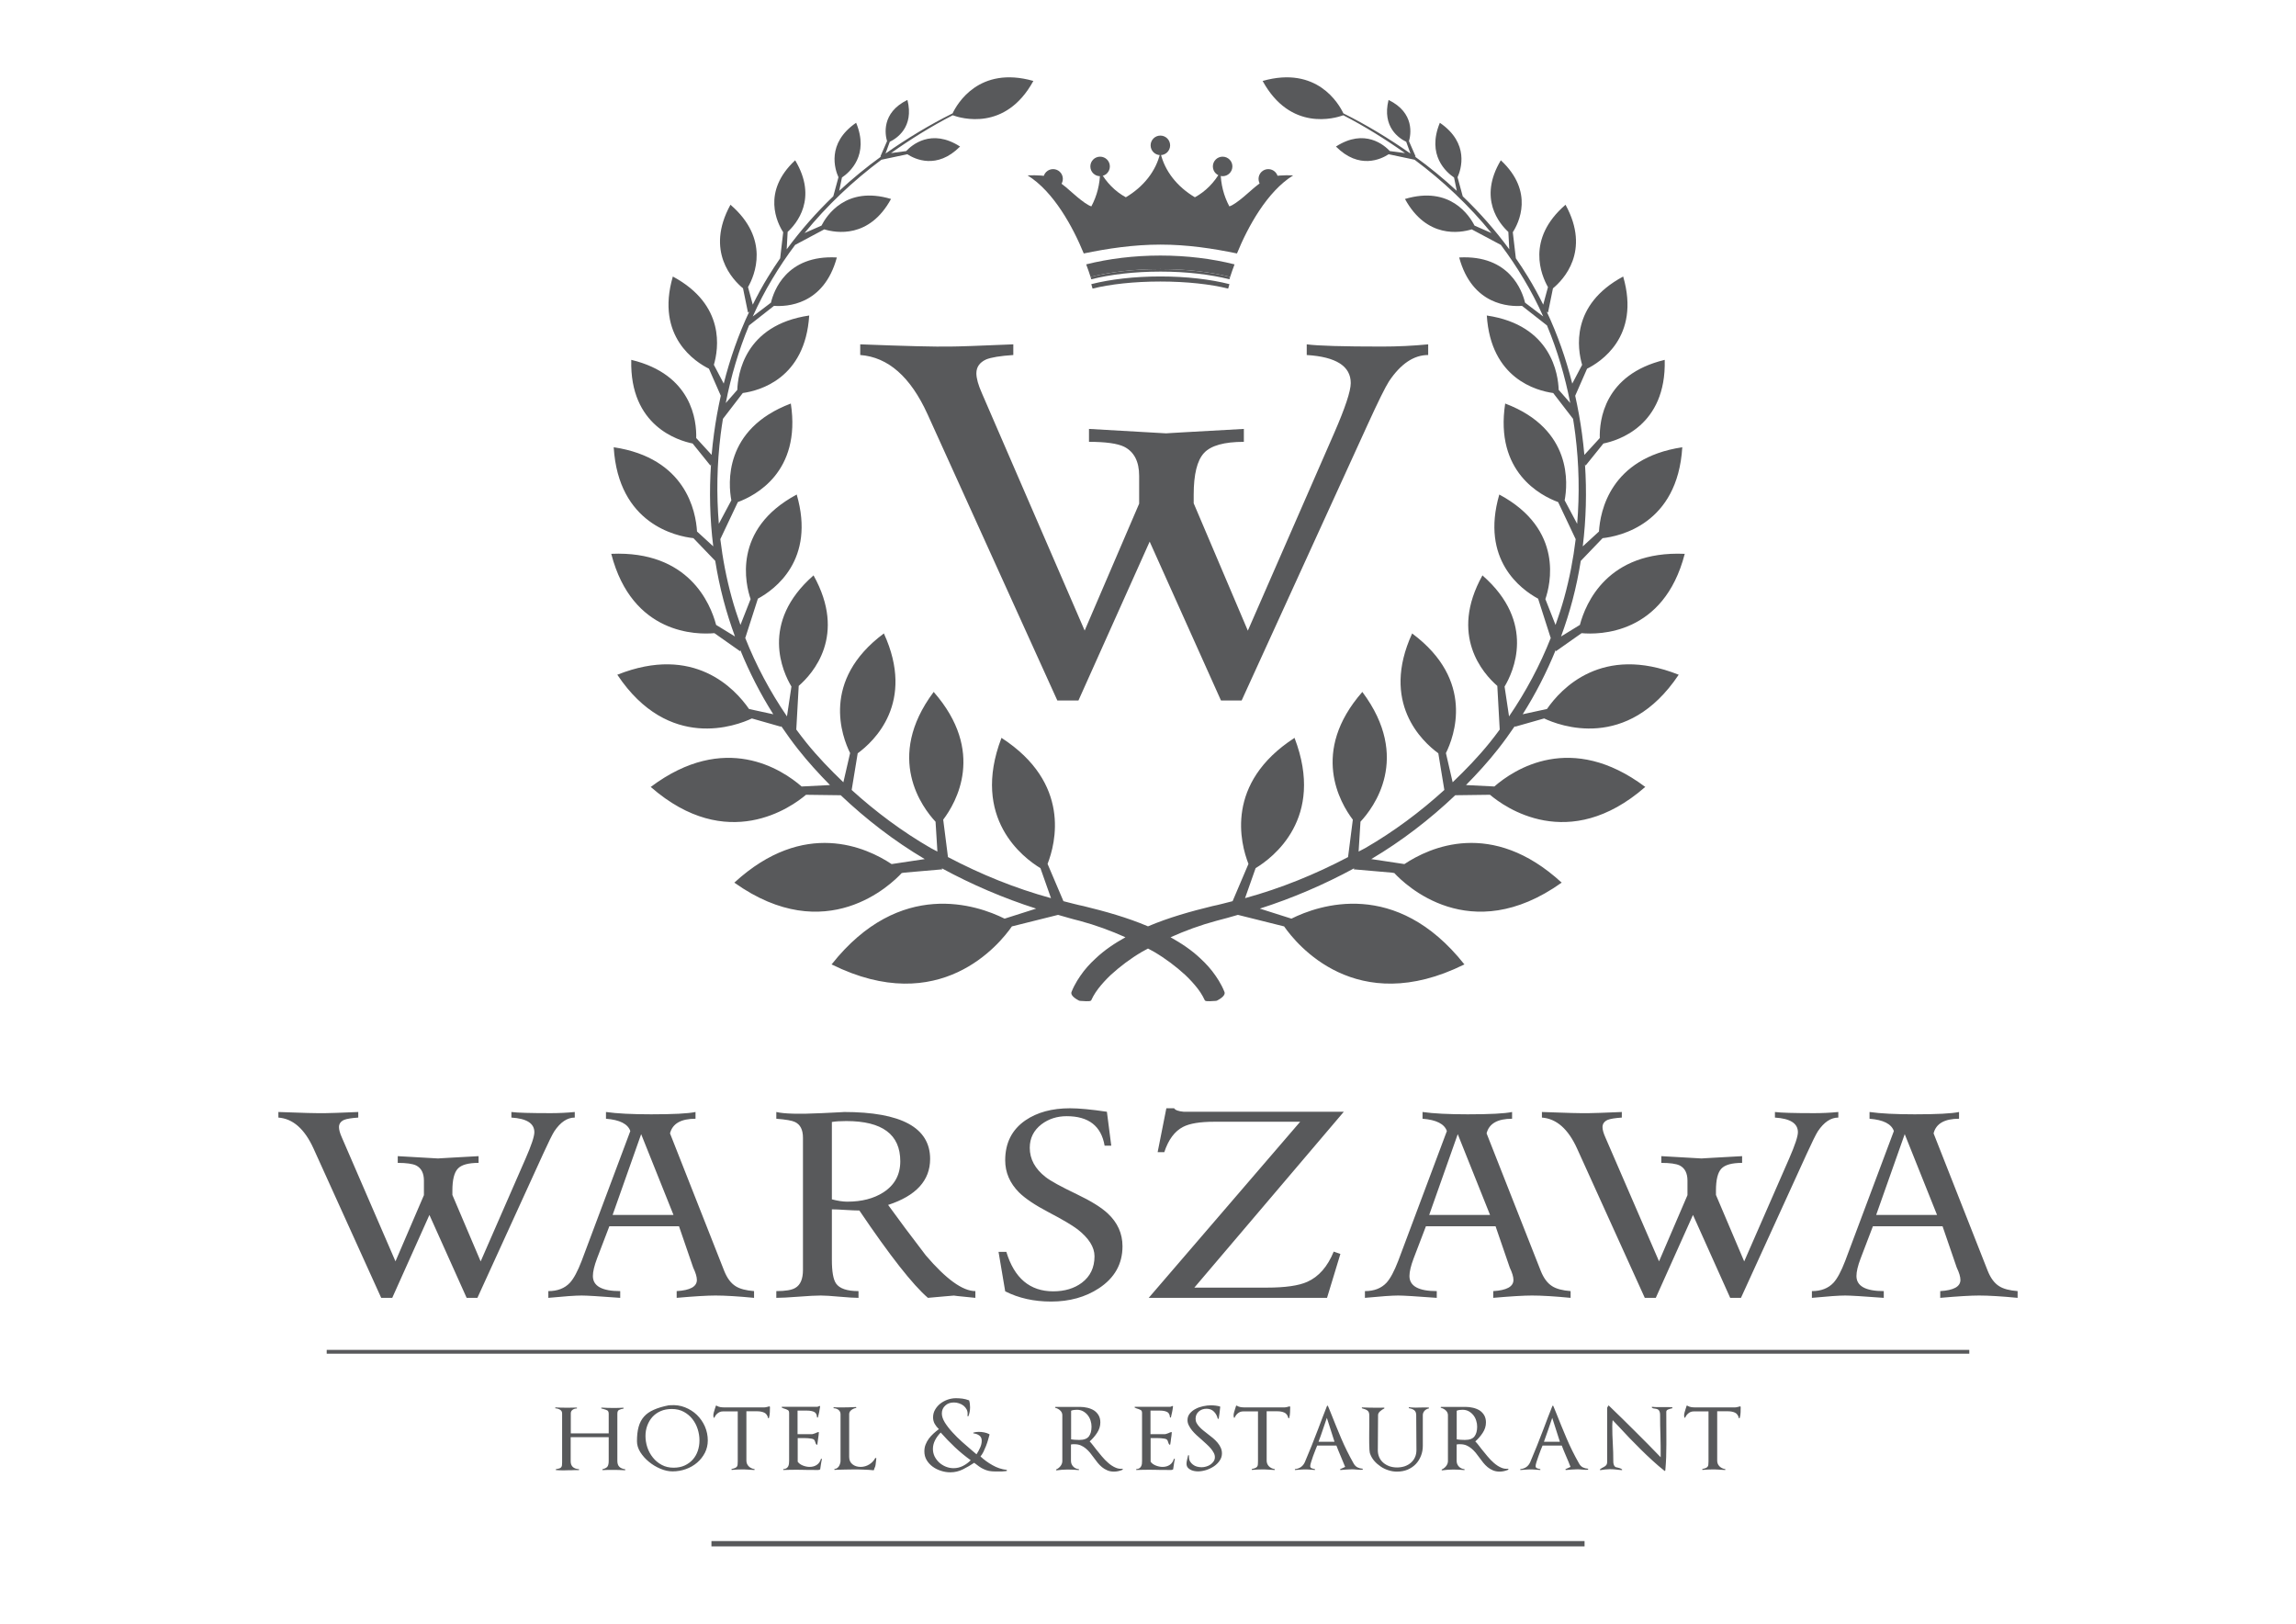 <svg xmlns="http://www.w3.org/2000/svg" width="841.89" height="595.28" viewBox="0 0 841.89 595.28"><path fill="#58595B" d="M119.795 494.89h602.3v1.394h-602.3zM260.87 564.98h320.15v1.95H260.87z"/><g fill="#58595B"><path d="M229.235 539.016c-1.61-.093-3.19-.127-4.765-.127-.578 0-1.146 0-1.707.012-.566.02-1.14.05-1.754.062-.082 0-.146-.04-.15-.15-.018-.096.017-.144.11-.185.948-.25 1.55-.592 1.81-1.016.267-.414.418-1.075.418-1.96v-8.765h-13.944v8.846c0 1.747.98 2.725 2.946 2.893.1 0 .15.063.15.16 0 .127-.052.174-.15.174h-1.4c-.43 0-.893.013-1.366.053-.335 0-.724.006-1.156.006-.447.03-.828.03-1.153.03h-1.135c-.388 0-.792-.014-1.187-.036-.127 0-.266-.013-.428-.04-.167-.013-.3-.013-.435-.013-.098 0-.145-.04-.15-.15-.018-.096.018-.144.1-.185.485-.088.873-.174 1.187-.273.312-.1.53-.23.677-.416.156-.18.248-.423.3-.694.04-.283.06-.648.06-1.088v-17.95c0-.63-.255-1.08-.782-1.393-.527-.302-1.105-.475-1.714-.492v-.343c1.274.076 2.536.11 3.78.11.51 0 1.023 0 1.534-.004.526-.03 1.035-.03 1.55-.03h.95c.087 0 .145.063.145.168 0 .116-.058.162-.144.162-.54 0-1.037.162-1.47.463-.44.324-.667.75-.667 1.308v7.34H223.2v-7.167c0-.665-.198-1.1-.58-1.284-.365-.174-.822-.347-1.378-.485-.115-.028-.23-.046-.335-.086-.11-.017-.22-.058-.336-.087-.092-.023-.138-.088-.12-.186.01-.087.063-.144.156-.144 1.45.08 2.864.127 4.213.127.618 0 1.227 0 1.85-.018.627-.006 1.234-.04 1.837-.074.104 0 .145.07.168.158.012.092-.035.16-.122.185-.66.115-1.192.27-1.59.485-.4.22-.592.66-.592 1.38v17.253c0 .966.227 1.68.69 2.147.444.492 1.19.812 2.216.974l-.04.346zM258.465 532.625c-.72 1.384-1.662 2.588-2.843 3.595-1.186 1.024-2.552 1.806-4.11 2.368-1.567.56-3.205.845-4.93.845-1.424 0-2.906-.33-4.434-.973-1.523-.648-2.93-1.48-4.197-2.535-1.267-1.03-2.313-2.21-3.16-3.53-.82-1.32-1.23-2.664-1.23-4 0-2.05.195-3.808.602-5.283.41-1.48 1.07-2.734 1.973-3.752.904-1.03 2.113-1.87 3.596-2.517 1.482-.66 3.293-1.212 5.436-1.627l.602-.036c1.934-.15 3.732.11 5.405.77 1.656.66 3.126 1.582 4.358 2.772 1.234 1.205 2.218 2.612 2.937 4.24.705 1.637 1.06 3.35 1.06 5.132-.004 1.63-.357 3.125-1.062 4.53zm-2.64-8.692c-.44-1.377-1.088-2.61-1.95-3.71-.863-1.09-1.928-1.974-3.185-2.65-1.262-.673-2.703-1.014-4.335-1.014-1.54 0-2.922.254-4.12.78-1.182.515-2.19 1.237-3.017 2.142-.81.913-1.44 1.98-1.875 3.16-.445 1.198-.66 2.46-.66 3.814 0 1.418.232 2.803.678 4.172.458 1.373 1.135 2.61 2.026 3.717.892 1.123 1.968 2.025 3.24 2.705 1.27.687 2.733 1.034 4.365 1.034 1.553 0 2.9-.278 4.094-.822 1.163-.557 2.164-1.273 2.963-2.188.805-.903 1.413-1.974 1.823-3.184.4-1.198.607-2.487.607-3.832.002-1.377-.218-2.748-.652-4.125zM282.27 517.825c-.022.74-.132 1.4-.317 2.015-.028.087-.093.135-.174.135-.06 0-.11-.048-.14-.135-.243-.972-.718-1.626-1.424-1.95-.718-.323-1.568-.492-2.523-.492h-4.006v18.07c0 .817.278 1.51.816 2.07.55.552 1.25.917 2.107 1.05.075.034.116.088.11.196-.03.092-.075.14-.163.14-.787-.052-1.57-.11-2.32-.14-.753-.058-1.534-.067-2.32-.067-.598 0-1.19.01-1.766.044-.573.03-1.17.064-1.765.13-.093.026-.163-.018-.175-.13 0-.126.035-.19.122-.22.52-.103.902-.235 1.198-.353.295-.128.503-.283.672-.492.14-.186.226-.44.26-.77s.052-.724.052-1.19v-18.292h-5.452c-.718 0-1.354.23-1.904.68-.55.442-.95.97-1.174 1.55-.04.093-.1.11-.186.093-.104-.03-.14-.094-.14-.168l-.098-.55c0-.46.063-.892.185-1.28.127-.416.243-.805.364-1.21.063-.196.12-.376.185-.562.06-.18.128-.382.186-.58.053-.13.14-.154.267-.072.464.27.92.45 1.384.52.475.075.974.115 1.523.115h14.517c.342 0 .77-.076 1.285-.215.12-.022.23-.057.323-.092.08-.024.186-.06.308-.093l.236.185c0 .643-.022 1.33-.05 2.06zM301.03 536.758c-.094.604-.18 1.227-.278 1.87 0 .09-.06.133-.18.133l-.046.03c-.237.1-.435.133-.597.133-.69 0-1.4 0-2.107-.02-.712-.014-1.413-.014-2.113-.014-.607 0-1.186-.014-1.76-.035-.585-.006-1.168-.02-1.776-.02-.81 0-1.638.014-2.483.02-.82.02-1.648.04-2.47.068v-.335c.457 0 .82-.098 1.122-.283.283-.174.498-.4.654-.69.15-.266.25-.588.29-.942.052-.358.07-.708.07-1.07V518.08c0-.562-.147-.926-.43-1.093-.284-.174-.602-.308-.927-.43-.197-.046-.39-.12-.62-.19-.23-.07-.463-.186-.7-.313-.057-.053-.08-.116-.074-.19.018-.07.074-.1.167-.1h12.937c.116-.057.25-.11.382-.15.145-.04.267-.098.395-.145.15-.07.23 0 .23.16-.104.73-.214 1.413-.335 2.044-.146.643-.29 1.272-.452 1.923-.018.074-.086.115-.19.11-.11-.02-.157-.064-.157-.157-.075-.985-.428-1.632-1.105-1.945-.653-.295-1.476-.45-2.453-.45h-3.578v8.63h5.268c.157 0 .347-.036.585-.123l.73-.248c.34-.175.67-.313 1.006-.39.146-.05.22 0 .22.17-.04.342-.067.707-.108 1.1-.053.387-.104.752-.156 1.1-.07.33-.11.677-.145 1.053-.023.365-.064.713-.134 1.036 0 .088-.04.156-.116.18-.068.028-.138.023-.196-.05-.155-.136-.248-.27-.3-.425-.053-.138-.104-.288-.157-.47-.068-.15-.12-.323-.18-.485-.068-.174-.173-.33-.323-.456-.157-.164-.43-.256-.845-.337-.417-.045-.834-.115-1.32-.168-.457-.04-.92-.05-1.383-.05h-2.396v8.67c.446.623 1.1 1.087 1.928 1.41.834.318 1.638.488 2.42.488 1.076 0 1.967-.257 2.708-.776.747-.52 1.232-1.268 1.482-2.21l.364.085c-.17.636-.282 1.266-.368 1.868zM321.3 534.842c-.02.07-.02.157-.02.255-.056.608-.126 1.217-.207 1.79-.063.584-.266 1.14-.562 1.7.018.035.042.082.042.174 0 .076-.1.163-.26.256-1.222-.12-2.432-.202-3.624-.23-1.192-.06-2.414-.068-3.652-.068-1.007 0-1.997.01-3.004.044-.984.03-1.99.053-3 .075-.137 0-.3.013-.467.02-.174.02-.324.033-.48.033-.087 0-.133-.064-.133-.172 0-.1.046-.176.132-.176.33-.027.632-.133.92-.33.263-.203.492-.434.678-.74.174-.313.313-.62.4-.956.087-.33.144-.624.144-.86V518.5c0-.673-.248-1.193-.73-1.6-.473-.387-1.086-.602-1.82-.63v-.348c.584.04 1.134.058 1.684.058h1.69c1.562 0 3.17-.058 4.798-.138.093 0 .15.06.168.155.006.094-.03.162-.104.186-.648.115-1.228.37-1.748.78-.51.396-.77.898-.77 1.5v15.663c0 1.174.41 2.09 1.215 2.716.8.63 1.794.95 2.97.95 1.15 0 2.21-.31 3.177-.905.978-.6 1.707-1.4 2.223-2.38l.365.082c-.002.066-.01.16-.026.252zM368.554 539.356c-.325.047-.7.076-1.09.1-.398 0-.792.01-1.19.01h-1.262c-.88 0-1.673-.074-2.345-.194-.67-.146-1.308-.35-1.892-.633-.615-.26-1.177-.597-1.754-1.003-.577-.402-1.18-.855-1.812-1.358-1.267.86-2.656 1.666-4.098 2.39-1.46.723-2.992 1.105-4.63 1.105-1.176 0-2.333-.18-3.473-.563-1.14-.363-2.153-.866-3.04-1.527-.902-.658-1.625-1.47-2.192-2.396-.557-.955-.834-2.004-.834-3.19 0-.92.15-1.76.458-2.528.302-.76.695-1.46 1.18-2.13.487-.65 1.037-1.262 1.68-1.854.636-.573 1.308-1.134 2.003-1.654-.607-.568-1.116-1.198-1.526-1.915-.4-.725-.603-1.524-.603-2.375 0-1.014.226-1.95.72-2.8.485-.865 1.122-1.61 1.92-2.246.8-.634 1.714-1.112 2.704-1.474 1.006-.34 2.02-.52 3.05-.52.782 0 1.58.063 2.384.156.8.116 1.574.308 2.34.603.092 0 .126.04.126.123.226.762.318 1.584.318 2.492 0 1.116-.196 2.17-.584 3.154-.053.09-.134.122-.232.1-.087-.006-.12-.07-.12-.14l.033-.683c.035-.6-.093-1.18-.36-1.706-.282-.52-.642-.96-1.11-1.35-.475-.37-1.02-.66-1.667-.873-.624-.22-1.268-.312-1.898-.312-1.273 0-2.332.358-3.148 1.123-.84.765-1.262 1.73-1.262 2.917 0 1.015.376 2.103 1.1 3.307.747 1.186 1.685 2.396 2.784 3.587 1.104 1.224 2.29 2.386 3.564 3.526 1.268 1.135 2.437 2.16 3.508 3.05.33.29.63.552.95.806.288.248.57.48.81.68.485-.75.92-1.543 1.325-2.444.393-.87.584-1.715.584-2.52 0-.85-.294-1.487-.866-1.903-.567-.43-1.28-.694-2.13-.8-.087-.04-.128-.074-.128-.137 0-.078.04-.123.127-.163.567-.17 1.216-.256 1.91-.256.666 0 1.314.07 1.968.197.65.132 1.292.323 1.894.647.047.058.087.117.087.174-.16.583-.335 1.245-.55 1.962-.212.747-.463 1.47-.746 2.206-.283.73-.59 1.417-.92 2.102-.34.67-.712 1.267-1.105 1.73 1.33 1.232 2.807 2.31 4.41 3.2 1.613.932 3.34 1.51 5.22 1.73l.094.323c-.113.066-.35.118-.68.146zm-18.464-8.83c-1.802-1.704-3.52-3.48-5.152-5.332-.816.81-1.504 1.734-2.044 2.767-.543 1.055-.815 2.13-.815 3.253 0 .97.214 1.864.602 2.703.416.834.972 1.575 1.667 2.24.7.637 1.492 1.146 2.412 1.528.91.375 1.87.572 2.895.572 1.22 0 2.355-.282 3.426-.82 1.09-.55 2.026-1.252 2.86-2.09-2.098-1.504-4.054-3.13-5.853-4.82zM410.124 539.328c-.563.13-1.118.19-1.657.19-.926 0-1.73-.162-2.447-.468-.73-.308-1.384-.705-1.957-1.177-.573-.478-1.117-1.027-1.62-1.654-.492-.597-.973-1.24-1.43-1.887-.43-.59-.87-1.172-1.332-1.748-.48-.58-.994-1.09-1.544-1.552-.562-.47-1.17-.84-1.83-1.124-.642-.272-1.377-.43-2.193-.43h-.734c-.21 0-.43.035-.68.09v5.978c0 .825.274 1.516.807 2.087.52.574 1.22.904 2.112.99v.336c-.707-.046-1.385-.107-2.063-.148-.688-.03-1.377-.053-2.077-.053-.695 0-1.372.028-2.025.074-.65.06-1.303.127-2.003.215-.093.034-.162 0-.215-.1-.045-.104-.012-.18.064-.235.644-.28 1.17-.71 1.592-1.26.423-.57.638-1.172.638-1.804v-16.82c0-.63-.25-1.227-.747-1.695-.498-.49-1.095-.815-1.8-1-.088-.02-.123-.082-.11-.187.017-.092.063-.157.15-.157h8.948c.944 0 1.87.11 2.785.326.897.22 1.702.55 2.4.983.696.458 1.246 1.047 1.68 1.777.417.734.637 1.59.637 2.6 0 1.347-.398 2.626-1.204 3.842-.798 1.22-1.713 2.246-2.708 3.124.336.318.688.765 1.1 1.278.388.51.81 1.06 1.262 1.628.672.834 1.377 1.694 2.107 2.58.75.887 1.52 1.69 2.35 2.402.814.715 1.665 1.278 2.546 1.673.874.41 1.76.563 2.668.452l.133.33c-.504.234-1.048.408-1.603.54zm-10.223-18.47c-.22-.733-.56-1.39-1.018-1.98-.45-.583-1.013-1.07-1.686-1.453-.66-.382-1.436-.578-2.303-.578-.376 0-.746.035-1.094.07-.365.045-.72.137-1.05.277v10.48c.51.1 1.02.14 1.5.17.475.033.984.058 1.505.058 1.684 0 2.865-.435 3.514-1.298.647-.856.97-2.036.97-3.564.002-.73-.108-1.445-.34-2.182zM430.453 536.758c-.094.604-.196 1.227-.28 1.87 0 .09-.055.133-.185.133l-.046.03c-.242.1-.438.133-.588.133-.697 0-1.4 0-2.11-.02-.707-.014-1.405-.014-2.126-.014-.582 0-1.186-.014-1.76-.035-.577-.006-1.17-.02-1.77-.02-.816 0-1.644.014-2.478.02-.82.02-1.66.04-2.472.068v-.335c.446 0 .81-.098 1.11-.283.284-.174.5-.4.648-.69.163-.266.256-.588.313-.942.04-.358.052-.708.052-1.07V518.08c0-.562-.133-.926-.424-1.093-.283-.174-.596-.308-.926-.43-.185-.046-.4-.12-.618-.19-.232-.07-.463-.186-.695-.313-.07-.053-.1-.116-.082-.19.03-.07.08-.1.156-.1h12.934c.14-.057.256-.11.394-.15.15-.04.275-.098.405-.145.14-.07.21 0 .21.16-.083.73-.197 1.413-.327 2.044-.14.643-.288 1.272-.438 1.923-.035.074-.105.115-.21.11-.105-.02-.148-.064-.148-.157-.07-.985-.43-1.632-1.11-1.945-.654-.295-1.47-.45-2.447-.45h-3.578v8.63h5.262c.162 0 .355-.036.59-.123.25-.086.494-.167.727-.248.334-.175.67-.313.994-.39.148-.05.23 0 .23.17-.035.342-.058.707-.1 1.1-.062.387-.108.752-.166 1.1-.068.33-.116.677-.127 1.053-.034.365-.09.713-.16 1.036 0 .088-.014.156-.104.18-.083.028-.142.023-.197-.05-.154-.136-.245-.27-.304-.425-.048-.138-.092-.288-.162-.47-.048-.15-.114-.323-.174-.485-.047-.174-.173-.33-.323-.456-.137-.164-.43-.256-.826-.337-.417-.045-.848-.115-1.336-.168-.462-.04-.92-.05-1.37-.05h-2.407v8.67c.448.623 1.105 1.087 1.93 1.41.824.318 1.636.488 2.433.488 1.058 0 1.96-.257 2.702-.776.74-.52 1.226-1.268 1.48-2.21l.36.085c-.173.636-.28 1.266-.36 1.868zM447.207 535.515c-.543.81-1.267 1.512-2.12 2.09-.864.56-1.818 1.023-2.856 1.348-1.045.32-2.042.48-2.986.48-.443 0-.926-.047-1.422-.15-.503-.1-.95-.26-1.362-.492-.414-.22-.74-.51-1.01-.85-.244-.36-.377-.8-.377-1.332 0-.33.042-.683.108-1.007.07-.335.146-.665.21-.96l.238-1.02c0-.087.048-.12.174-.12.108 0 .178.033.178.12v.633c0 .59.145 1.11.406 1.563.27.434.63.833 1.054 1.146.416.336.913.572 1.458.724.578.15 1.135.226 1.72.226.537 0 1.105-.08 1.672-.256.58-.172 1.1-.398 1.558-.728.48-.33.862-.713 1.168-1.18.31-.46.453-.98.453-1.54 0-.533-.13-1.05-.418-1.582-.266-.515-.632-1.042-1.07-1.585-.453-.52-.985-1.058-1.56-1.59-.56-.533-1.16-1.073-1.764-1.604-.632-.562-1.284-1.123-1.927-1.707-.615-.575-1.164-1.16-1.66-1.76-.486-.614-.874-1.218-1.178-1.848-.305-.597-.46-1.237-.46-1.887 0-.956.294-1.765.872-2.46.574-.694 1.272-1.244 2.132-1.678.843-.452 1.77-.765 2.76-.973 1-.208 1.922-.318 2.785-.318 1.197 0 2.303.14 3.31.415.09.055.134.117.134.163-.12 1.396-.3 2.796-.544 4.266-.035.082-.085.12-.18.12-.084 0-.155-.038-.19-.12-.242-.98-.694-1.835-1.382-2.528-.686-.695-1.582-1.06-2.705-1.06-1.153 0-2.11.342-2.893 1.036-.758.693-1.136 1.572-1.136 2.634 0 .562.12 1.082.378 1.563.26.48.596.938 1.01 1.384.395.45.876.883 1.414 1.33.55.435 1.118.867 1.69 1.33.642.476 1.26.973 1.877 1.482.622.527 1.178 1.077 1.667 1.656.472.562.873 1.174 1.166 1.822.304.647.465 1.344.465 2.117 0 .98-.273 1.865-.853 2.688zM473.028 517.825c-.022.74-.126 1.4-.312 2.015-.035.087-.1.135-.18.135-.076 0-.11-.048-.144-.135-.238-.972-.723-1.626-1.426-1.95-.71-.323-1.55-.492-2.522-.492h-3.988v18.07c0 .817.278 1.51.805 2.07.55.552 1.256.917 2.092 1.05.103.034.125.088.12.196-.007.092-.08.14-.16.14-.79-.052-1.574-.11-2.31-.14-.765-.058-1.528-.067-2.323-.067-.608 0-1.198.01-1.774.044-.568.03-1.16.064-1.762.13-.104.026-.15-.018-.162-.13-.023-.126.012-.19.114-.22.505-.103.908-.235 1.205-.353.278-.128.504-.283.66-.492.145-.186.238-.44.267-.77.018-.33.048-.724.048-1.19v-18.292h-5.46c-.717 0-1.354.23-1.91.68-.526.442-.932.97-1.16 1.55-.03.093-.09.11-.192.093-.1-.03-.136-.094-.136-.168l-.084-.55c0-.46.056-.892.178-1.28.122-.416.234-.805.366-1.21.054-.196.11-.376.18-.562.054-.18.12-.382.173-.58.063-.13.16-.154.276-.072.464.27.905.45 1.377.52.47.075.98.115 1.53.115h14.528c.343 0 .758-.076 1.273-.215.115-.022.22-.057.324-.092l.306-.093.244.185c0 .643-.023 1.33-.06 2.06zM498.485 538.836c-.37-.022-.795-.046-1.193-.075-.258-.033-.502-.056-.762-.067-.25-.017-.518-.023-.794-.023-.7 0-1.4.035-2.09.092-.706.053-1.394.11-2.08.162-.102 0-.167-.034-.19-.133-.02-.072 0-.155.09-.2l1.77-.8c-.516-1.32-1.054-2.628-1.615-3.906-.555-1.27-1.087-2.588-1.6-3.932h-7.032c-.17.36-.39.91-.657 1.632-.3.707-.57 1.452-.848 2.224-.286.764-.51 1.505-.724 2.188-.227.69-.327 1.188-.327 1.488 0 .428.204.705.588.822.4.144.78.226 1.14.283v.334c-.574-.05-1.164-.11-1.77-.14-.608-.057-1.205-.066-1.82-.066-.6 0-1.202.01-1.822.067-.59.03-1.202.088-1.81.14-.09.033-.14-.008-.15-.134-.03-.097.028-.167.108-.2 1.655-.187 2.83-1.01 3.5-2.433v.028c.883-2.048 1.715-4.098 2.544-6.146.82-2.043 1.613-4.12 2.413-6.2.55-1.395 1.06-2.795 1.586-4.185.51-1.382 1.048-2.777 1.632-4.185.022-.08.087-.126.185-.126.082 0 .15.045.18.126.146.39.297.777.482 1.158.15.383.324.764.473 1.157 1.235 3.144 2.525 6.303 3.866 9.475 1.35 3.178 2.896 6.273 4.608 9.308.382.644.828 1.1 1.406 1.396.563.276 1.197.445 1.91.497v.33c-.41.06-.823.082-1.193.046zm-11.958-19.03c-.54 1.488-1.013 2.958-1.482 4.357-.462 1.413-1 2.883-1.568 4.405h5.856l-2.806-8.763zM522.343 517.212c-.408.463-.63.995-.63 1.58v11.28c0 1.298-.226 2.526-.683 3.67-.458 1.15-1.083 2.165-1.903 3.016-.818.855-1.812 1.522-2.97 2.026-1.17.487-2.48.735-3.942.735-1.053 0-2.102-.164-3.096-.5-1.026-.316-1.976-.764-2.85-1.366-.873-.59-1.667-1.272-2.344-2.054-.673-.78-1.18-1.644-1.517-2.58-.1-.187-.157-.493-.198-.904-.065-.405-.082-.862-.094-1.4-.017-.51-.027-1.07-.056-1.673-.006-.638-.006-1.25-.006-1.875 0-.73 0-1.43.006-2.143.028-.706.028-1.354.028-1.938v-4.255c0-.812-.23-1.39-.707-1.73-.47-.33-1.11-.59-1.92-.78-.09-.036-.135-.11-.117-.204.005-.1.075-.14.157-.14 1.73.076 3.438.11 5.128.11h1.412c.46 0 .92-.004 1.408-.034.098 0 .15.035.19.127.034.09 0 .158-.093.204-.492.238-.983.562-1.47.996-.51.434-.766.915-.766 1.41l-.09 12.885c0 .95.18 1.825.532 2.598.335.766.832 1.426 1.475 1.976.632.556 1.384.978 2.236 1.29.883.294 1.793.45 2.8.45 1.023 0 1.986-.156 2.864-.45.87-.312 1.633-.747 2.26-1.32.636-.556 1.133-1.23 1.474-2.014.36-.782.52-1.68.52-2.663l-.084-12.71c0-.812-.22-1.407-.676-1.79-.458-.376-1.105-.635-1.957-.773-.087-.035-.127-.088-.093-.185.006-.106.045-.164.134-.164.855.088 1.69.135 2.504.135.256 0 .5 0 .747-.023.256-.012.507-.023.753-.023.51 0 1.05 0 1.594-.013.55-.018 1.094-.012 1.624.012l.048.33c-.66.132-1.208.415-1.63.872zM551.52 539.328c-.556.13-1.103.19-1.66.19-.902 0-1.707-.162-2.447-.468-.725-.308-1.372-.705-1.95-1.177-.574-.478-1.112-1.027-1.614-1.654-.49-.597-.975-1.24-1.432-1.887-.423-.59-.863-1.172-1.33-1.748-.477-.58-1.003-1.09-1.552-1.552-.567-.47-1.16-.84-1.812-1.124-.656-.272-1.384-.43-2.207-.43h-.73c-.213 0-.438.035-.67.09v5.978c0 .825.262 1.516.793 2.087.525.574 1.22.904 2.1.99v.336c-.706-.046-1.382-.107-2.064-.148-.673-.03-1.36-.053-2.065-.053-.696 0-1.366.028-2.02.074-.657.06-1.332.127-2.017.215-.098.034-.146 0-.212-.1-.04-.104-.016-.18.074-.235.633-.28 1.16-.71 1.587-1.26.423-.57.636-1.172.636-1.804v-16.82c0-.63-.253-1.227-.74-1.695-.496-.49-1.11-.815-1.805-1-.092-.02-.13-.082-.11-.187.02-.092.076-.157.152-.157h8.947c.943 0 1.863.11 2.77.326.923.22 1.713.55 2.422.983.676.458 1.244 1.047 1.672 1.777.41.734.63 1.59.63 2.6 0 1.347-.388 2.626-1.197 3.842-.8 1.22-1.7 2.246-2.715 3.124.346.318.712.765 1.117 1.278.37.51.804 1.06 1.26 1.628.668.834 1.373 1.694 2.114 2.58.733.887 1.518 1.69 2.332 2.402.822.715 1.66 1.278 2.548 1.673.867.41 1.77.563 2.673.452l.133.33c-.51.234-1.036.408-1.61.54zm-10.222-18.47c-.212-.733-.55-1.39-1.01-1.98-.46-.583-1.02-1.07-1.674-1.453-.67-.382-1.458-.578-2.328-.578-.364 0-.724.035-1.088.07-.376.045-.723.137-1.053.277v10.48c.51.1 1.013.14 1.512.17.474.033.97.058 1.488.058 1.706 0 2.862-.435 3.518-1.298.646-.856.978-2.036.978-3.564 0-.73-.104-1.445-.342-2.182zM581.128 538.836c-.376-.022-.787-.046-1.205-.075-.226-.033-.485-.056-.747-.067-.255-.017-.525-.023-.798-.023-.69 0-1.39.035-2.095.092-.696.053-1.385.11-2.084.162-.1 0-.145-.034-.175-.133-.04-.072 0-.155.075-.2l1.776-.8c-.502-1.32-1.046-2.628-1.608-3.906-.556-1.27-1.09-2.588-1.61-3.932h-7.03c-.17.36-.372.91-.673 1.632-.272.707-.56 1.452-.822 2.224-.276.764-.526 1.505-.74 2.188-.22.69-.313 1.188-.313 1.488 0 .428.19.705.596.822.39.144.765.226 1.125.283v.334c-.578-.05-1.165-.11-1.767-.14-.596-.057-1.208-.066-1.812-.066-.613 0-1.214.01-1.815.067-.614.03-1.223.088-1.824.14-.086.033-.145-.008-.16-.134-.007-.097.02-.167.127-.2 1.667-.187 2.823-1.01 3.49-2.433v.028c.867-2.048 1.72-4.098 2.54-6.146.817-2.043 1.615-4.12 2.414-6.2.54-1.395 1.077-2.795 1.582-4.185.52-1.382 1.07-2.777 1.644-4.185.023-.08.097-.126.18-.126.08 0 .143.045.174.126.143.39.304.777.474 1.158.18.383.337.764.48 1.157 1.25 3.144 2.528 6.303 3.88 9.475 1.354 3.178 2.886 6.273 4.623 9.308.346.644.816 1.1 1.377 1.396.56.276 1.2.445 1.922.497v.33c-.412.06-.81.082-1.198.046zm-11.958-19.03c-.527 1.488-1.015 2.958-1.482 4.357-.474 1.413-1.002 2.883-1.563 4.405h5.853l-2.808-8.763zM613.147 516.297c-.02-.027-.06-.01-.12.024-.43.094-.865.238-1.333.41-.47.17-.706.465-.706.875l.033 10.17v1.707c0 1.628-.026 3.247-.08 4.832-.057 1.593-.173 3.168-.312 4.783 0 .05-.046.098-.115.156-.086.028-.156.022-.207-.042-1.454-1.134-2.9-2.395-4.36-3.727-1.463-1.313-2.882-2.69-4.294-4.08-1.406-1.384-2.79-2.796-4.155-4.2-1.36-1.432-2.662-2.81-3.902-4.163-.416-.418-.81-.82-1.146-1.2-.33-.373-.695-.767-1.13-1.196-.093.765-.14 1.493-.14 2.182 0 1.083.023 2.148.047 3.213.035 1.058.076 2.128.146 3.195.058 1.07.1 2.135.14 3.204.022 1.06.045 2.147.045 3.23 0 .485.028.873.134 1.17.08.3.21.52.342.698.132.156.3.283.497.36.192.063.4.108.608.138.25.053.497.116.73.196.237.06.53.222.867.436.06.058.075.12.064.186-.02.073-.065.108-.15.108-.32-.01-.604-.047-.893-.074-.29-.04-.58-.064-.886-.1-.422-.046-.855-.085-1.3-.12-.43-.035-.857-.04-1.304-.04-.527 0-1.105.04-1.667.098-.58.074-1.147.162-1.73.236-.09.034-.152 0-.21-.074-.04-.1-.022-.162.03-.22.236-.196.462-.354.646-.458.215-.12.383-.22.58-.3.37-.175.688-.4.984-.69.28-.295.41-.764.41-1.406V516.09l.382-.673c.036-.063.076-.09.13-.126.056-.017.12-.005.136.054 3.293 3.16 6.49 6.286 9.573 9.375 3.1 3.062 6.235 6.245 9.402 9.533v-.128c0-1.29 0-2.582-.012-3.844-.013-1.237-.036-2.55-.07-3.86-.034-1.198-.068-2.487-.103-3.858-.018-1.367-.03-2.64-.03-3.85 0-.487-.063-.863-.167-1.15-.11-.304-.25-.54-.424-.68-.186-.155-.382-.26-.597-.323-.21-.048-.416-.088-.63-.128-.257-.023-.465-.064-.668-.093-.186-.043-.354-.158-.51-.285-.068-.053-.074-.134-.028-.214.048-.075.1-.098.15-.075.713.076 1.355.11 1.958.11h1.91c.388 0 .798 0 1.19-.012.43-.005.836-.005 1.257.013.16 0 .33.023.51.027.186.018.342.018.49.018l.094.35c-.06.027-.102.027-.107.027zM638.232 517.825c-.03.74-.135 1.4-.313 2.015-.034.087-.105.135-.187.135-.068 0-.1-.048-.145-.135-.248-.972-.718-1.626-1.424-1.95-.705-.323-1.545-.492-2.518-.492h-3.988v18.07c0 .817.256 1.51.806 2.07.55.552 1.23.917 2.09 1.05.085.034.133.088.12.196-.017.092-.08.14-.167.14-.787-.052-1.57-.11-2.31-.14-.754-.058-1.54-.067-2.31-.067-.618 0-1.21.01-1.784.044-.577.03-1.174.064-1.77.13-.082.026-.145-.018-.155-.13-.018-.126.016-.19.11-.22.513-.103.92-.235 1.203-.353.284-.128.505-.283.66-.492.144-.186.248-.44.26-.77.035-.33.058-.724.058-1.19v-18.292h-5.45c-.72 0-1.36.23-1.905.68-.538.442-.937.97-1.176 1.55-.04.093-.09.11-.186.093-.084-.03-.13-.094-.13-.168l-.1-.55c0-.46.058-.892.19-1.28.117-.416.23-.805.354-1.21.057-.196.12-.376.19-.562.052-.18.103-.382.174-.58.058-.13.162-.154.276-.072.448.27.92.45 1.39.52.463.075.974.115 1.516.115h14.534c.32 0 .753-.076 1.268-.215.13-.022.22-.057.318-.092.08-.024.186-.06.314-.093l.226.185c.003.643 0 1.33-.038 2.06z"/></g><g fill="#58595B"><path d="M210.753 409.717c-2.754 0-5.255 1.68-7.494 5.024-.736 1.147-2.104 3.92-4.13 8.353l-24.076 52.72-3.948-.007-13.648-30.39-13.63 30.396h-4.047l-24.823-54.76c-3.26-7.162-7.548-10.936-12.878-11.335v-2.043c8.692.342 14.445.484 17.247.424 1.354 0 5.365-.142 12.04-.424v2.043c-2.525.174-4.26.456-5.217.854-1.233.57-1.852 1.455-1.852 2.648 0 .967.353 2.245 1.07 3.83l19.646 45.38 10.43-24.27v-5.32c0-2.736-.95-4.595-2.86-5.568-1.296-.622-3.542-.942-6.736-.942v-2.47l14.816.85c-.393 0 4.55-.283 14.818-.85v2.47c-3.762 0-6.31.708-7.617 2.13-1.325 1.418-1.985 4.093-1.985 8.012v1.614l10.366 24.368 16.49-37.745c2.136-4.885 3.2-8.09 3.2-9.626 0-3.234-2.812-5.017-8.42-5.363v-2.043c2.134.282 6.934.424 14.394.424 2.976 0 5.92-.142 8.844-.424v2.043zM276.494 475.812c-5.95-.573-10.662-.852-14.146-.852-2.976 0-7.71.278-14.227.852v-2.474c4.943-.284 7.408-1.643 7.408-4.09 0-1.13-.445-2.635-1.343-4.51l-5.21-15.16h-25.548l-4.526 11.837c-1 2.668-1.503 4.793-1.503 6.386 0 3.692 3.333 5.538 10.02 5.538v2.474c-7.577-.573-12.294-.852-14.14-.852-2.195 0-6.264.278-12.214.852v-2.474c3.368 0 6.008-1.024 7.912-3.067 1.407-1.525 2.842-4.2 4.3-8.003l17.846-47.607c-.896-2.61-3.878-4.12-8.924-4.514v-2.472c4.04.573 9.566.85 16.582.85 8.138 0 13.556-.276 16.247-.85v2.472c-5.33 0-8.444 1.788-9.35 5.366l19.872 50.42c1.065 2.667 2.472 4.542 4.207 5.62 1.518.965 3.763 1.56 6.738 1.786v2.474zm-29.542-30.406L235.098 415.8l-10.465 29.606h22.32zM357.643 475.812c-5.938-.573-8.485-.852-7.65-.852-.222 0-1.234.08-3.028.254-2.402.22-4.648.43-6.72.598-5.55-4.77-13.927-15.443-25.132-32.02-1.228 0-2.952-.08-5.17-.215-2.21-.146-3.85-.214-4.912-.214v18.482c0 4.313.497 7.205 1.517 8.687 1.284 1.87 4.04 2.807 8.247 2.807v2.473c-1.52 0-3.837-.146-6.963-.423-3.124-.285-5.416-.43-6.88-.43-1.8 0-4.533.145-8.19.43-3.658.277-6.355.423-8.104.423v-2.474c3.37 0 5.695-.39 6.992-1.192 1.846-1.077 2.778-3.265 2.778-6.552v-48.47c0-2.945-.984-4.88-2.952-5.788-1.007-.51-3.28-.908-6.818-1.19v-2.473c2.808.688 8.364.822 16.67.424 5.95-.275 8.64-.425 8.08-.425 21.097 0 31.648 5.74 31.648 17.207 0 7.896-5.128 13.51-15.402 16.866 3.763 5.22 8.364 11.38 13.805 18.477 7.467 8.75 13.526 13.114 18.187 13.114v2.472zm-27.53-50.078c0-9.828-6.598-14.738-19.8-14.738-2.182 0-3.94.115-5.283.34v28.367c2.176.562 4.05.847 5.625.847 5.308 0 9.724-1.134 13.254-3.41 4.133-2.662 6.204-6.47 6.204-11.406zM411.593 456.902c0 6.477-2.888 11.614-8.665 15.41-4.938 3.243-10.77 4.858-17.508 4.858-6.286 0-11.9-1.244-16.838-3.75l-2.442-14.47H369c2.927 9.647 8.646 14.47 17.178 14.47 4.207 0 7.71-1.05 10.522-3.15 3.08-2.326 4.63-5.566 4.63-9.7 0-3.357-2.083-6.648-6.227-9.887-2.027-1.532-5.534-3.6-10.53-6.214-4.987-2.612-8.642-5.055-10.944-7.33-3.364-3.404-5.048-7.32-5.048-11.75 0-6.354 2.466-11.24 7.408-14.65 4.324-2.952 9.77-4.428 16.334-4.428 3.312 0 7.826.424 13.55 1.28l1.598 12.427h-2.44c-1.234-7.208-5.865-10.807-13.888-10.807-3.537 0-6.62.987-9.26 2.976-2.86 2.216-4.296 5.08-4.296 8.6 0 4.144 1.934 7.722 5.806 10.736 1.8 1.418 5.613 3.513 11.454 6.303 5.222 2.5 9.006 4.85 11.362 7.06 3.59 3.357 5.383 7.36 5.383 12.012zM492.743 407.592L437.94 472.06h26.6c6.737 0 11.673-.712 14.815-2.124 4.208-1.875 7.438-5.568 9.685-11.073l2.448.856-4.893 16.092h-65.383l55.532-64.56H445.27c-5.222 0-9.04.623-11.448 1.875-3.094 1.59-5.396 4.68-6.903 9.277h-2.438l3.192-16.092h2.857c.396.685 1.577 1.104 3.544 1.28H492.743zM575.907 475.812c-5.945-.573-10.658-.852-14.14-.852-2.977 0-7.716.278-14.228.852v-2.474c4.935-.284 7.407-1.643 7.407-4.09 0-1.13-.452-2.635-1.343-4.51l-5.21-15.16h-25.542l-4.527 11.837c-1 2.668-1.51 4.793-1.51 6.386 0 3.692 3.34 5.538 10.013 5.538v2.474c-7.57-.573-12.282-.852-14.134-.852-2.194 0-6.257.278-12.208.852v-2.474c3.362 0 6.003-1.024 7.913-3.067 1.4-1.525 2.83-4.2 4.294-8.003l17.844-47.607c-.897-2.61-3.872-4.12-8.924-4.514v-2.472c4.04.573 9.567.85 16.588.85 8.13 0 13.545-.276 16.246-.85v2.472c-5.342 0-8.455 1.788-9.346 5.366l19.863 50.42c1.06 2.667 2.466 4.542 4.208 5.62 1.518.965 3.763 1.56 6.732 1.786v2.474zm-29.544-30.406l-11.84-29.606-10.468 29.606h22.308zM674.066 409.717c-2.756 0-5.25 1.68-7.496 5.024-.73 1.147-2.102 3.92-4.127 8.353l-24.072 52.72-3.953-.007-13.642-30.39-13.637 30.396h-4.035l-24.836-54.76c-3.252-7.162-7.547-10.936-12.885-11.335v-2.043c8.7.342 14.455.484 17.267.424 1.335 0 5.353-.142 12.033-.424v2.043c-2.524.174-4.26.456-5.215.854-1.24.57-1.864 1.455-1.864 2.648 0 .967.358 2.245 1.076 3.83l19.65 45.38 10.425-24.27v-5.32c0-2.736-.955-4.595-2.855-5.568-1.296-.622-3.537-.942-6.735-.942v-2.47l14.818.85c-.396 0 4.542-.283 14.805-.85v2.47c-3.757 0-6.29.708-7.617 2.13-1.32 1.418-1.972 4.093-1.972 8.012v1.614l10.354 24.368 16.5-37.745c2.13-4.885 3.195-8.09 3.195-9.626 0-3.234-2.807-5.017-8.422-5.363v-2.043c2.142.282 6.93.424 14.4.424 2.977 0 5.922-.142 8.84-.424v2.043zM739.812 475.812c-5.95-.573-10.66-.852-14.146-.852-2.975 0-7.716.278-14.228.852v-2.474c4.933-.284 7.403-1.643 7.403-4.09 0-1.13-.438-2.635-1.342-4.51l-5.208-15.16h-25.544l-4.52 11.837c-1.014 2.668-1.512 4.793-1.512 6.386 0 3.692 3.335 5.538 10.02 5.538v2.474c-7.58-.573-12.294-.852-14.147-.852-2.188 0-6.263.278-12.207.852v-2.474c3.37 0 6.008-1.024 7.918-3.067 1.396-1.525 2.83-4.2 4.29-8.003l17.845-47.607c-.897-2.61-3.866-4.12-8.92-4.514v-2.472c4.04.573 9.567.85 16.576.85 8.14 0 13.555-.276 16.246-.85v2.472c-5.324 0-8.444 1.788-9.336 5.366l19.858 50.42c1.072 2.667 2.467 4.542 4.216 5.62 1.51.965 3.755 1.56 6.735 1.786v2.474zm-29.547-30.406l-11.85-29.606-10.464 29.606h22.315z"/></g><path fill="#58595B" d="M570.44 238.334l.072.426 9.416-6.63c6.326.576 30.134.656 37.813-29.03l.07-.063c-.01-.006-.022 0-.06 0 0-.012.014-.018 0-.024l-.02.03c-28.356-1.22-36.35 18.232-38.422 26.058l-6.903 4.238c1.613-4.4 3.042-8.867 4.23-13.405 1.242-4.717 2.228-9.492 2.998-14.3l8-8.334c6.202-.687 27.498-5.1 29.215-33.28l.06-.068c-.012 0-.023.012-.047.012 0-.012.013-.024 0-.024l-.022.036c-26.427 3.967-30.085 23.505-30.536 30.885l-5.943 5.45c1.235-9.984 1.486-20.076.813-30.104l.23.484 6.524-8.098c5.243-1.054 23.11-6.407 22.485-30.62l.037-.062c-.013 0-.013.01-.038.017v-.02l-.022.028c-22.29 5.36-23.95 22.333-23.79 28.665l-5.653 6.174c-.23-2.613-.52-5.218-.874-7.81-.625-4.652-1.466-9.282-2.483-13.875l4.347-9.914c4.7-2.327 19.673-11.65 13.255-33.747l.012-.068c-.012 0-.012.01-.035.024v-.015l-.025.027c-19.373 10.417-16.704 26.583-15.014 32.363l-3.62 6.877c-2.292-9.074-5.38-17.95-9.367-26.4l.476.362 1.817-8.897c3.697-3.04 13.972-13.573 4.62-30.613v-.063c0 .005-.014.017-.024.03v.016c-14.594 12.596-8.856 25.907-6.426 30.183l-1.742 6.43c-1.744-3.502-3.596-6.945-5.655-10.276-1.39-2.284-2.858-4.518-4.376-6.71l-1.123-9.563c2.138-3.302 8-14.817-4.362-26.35l-.022-.05s0 .018-.012.032c-.01-.01 0-.015-.01-.015l.01.026c-8.41 14.032-.44 23.3 2.767 26.25l.342 6.367c-5.12-6.955-10.836-13.46-17.068-19.427l-1.905-6.992c1.277-2.813 4.484-12.438-6.466-19.95l-.024-.036v.033c-4.894 11.865 2.373 18.128 5.205 20.05l1.008 4.893c-4.88-4.5-10.008-8.718-15.38-12.593l.302.01-2.462-5.636c.68-2.31 2.206-10.368-7.46-15.106l-.02-.03v.024c-2.508 10.033 4.003 14.15 6.47 15.337l1.567 4.324c-7.83-5.5-16.037-10.475-24.6-14.743-1.648-3.485-9.676-17.515-29.56-11.895l-.058-.03c0 .012 0 .024.01.042h-.01l.01.006c10.21 18.646 26.615 13.668 29.58 12.58 7.876 4.063 15.407 8.758 22.63 13.866l-5.567-.74c-1.985-2.12-9.175-8.472-19.737-1.674l-.046-.006c0 .006.012.012.023.012l-.012.005.012.006c8.51 8.562 16.604 4.6 19.325 2.82l9.498 2.006c10.44 7.785 19.99 16.797 28.2 26.88l-6.216-2.73c-1.8-3.555-8.884-14.705-25.456-9.77l-.06-.023c.012.01.012.022.024.028l-.013.007.013.006c7.97 14.574 20.175 12.447 24.472 11.136l10.68 5.69c3.02 4.018 5.833 8.194 8.396 12.52 2.67 4.434 5.04 9.022 7.15 13.728l-6.675-5.068c-.996-4.167-5.597-17.575-24.112-16.568l-.06-.04c.013.01.013.028.013.034l-.012.006.024.01c4.757 17.568 18.493 18.063 23.03 17.724l9.163 7.18c3.81 9.148 6.623 18.7 8.524 28.44l-4.235-4.815c-.18-5.546-2.563-23.742-26.306-27.252l-.07-.06c.01.016.01.033.01.045 0-.005-.01 0-.01 0l.023.023c1.464 23.108 18.202 27.548 24.34 28.4l7.286 9.468c.3 1.907.595 3.817.83 5.734 1.36 10.863 1.582 21.86.674 32.753l-4.59-8.623c1.11-5.825 3.004-26.078-21.745-35.457l-.06-.076v.052c0-.005-.012 0-.012 0l.012.024c-3.843 25.112 13.068 33.77 19.412 36.105l6.438 13.6c-.874 7.243-2.258 14.42-4.202 21.447-.927 3.374-2.016 6.7-3.185 9.996l-3.727-9.476c1.776-5.137 6.956-25.525-16.844-38.305l-.058-.082v.052c0-.006-.01 0-.01 0l.01.023c-6.946 23.943 8.022 34.792 14.244 38.16l4.578 14.296.094.005c-4.006 10.163-9.187 19.837-15.334 28.85l-1.638-10.935c3.12-5.2 11.727-23.393-8.067-40.713l-.022-.093c-.012.017-.012.035-.023.045 0 0-.012 0-.012-.005v.028c-12.242 21.978.238 35.957 5.46 40.5l.88 16.003c-1.2 1.62-2.41 3.228-3.676 4.794-4.17 5.17-8.788 9.943-13.58 14.528l-2.472-10.697c2.963-5.955 10.807-26.58-12.334-43.82l-.034-.098c0 .023-.012.045-.012.057-.012-.006-.023 0-.023 0l.013.024c-11.61 25.316 3.618 39.535 9.602 43.913l2.21 13.442c-8.895 8.08-18.59 15.292-28.99 21.306-.798.457-1.645.833-2.447 1.28l.688-10.948c4.74-5.075 18.742-23.383.718-47.52v-.103c-.024.017-.024.035-.035.046 0-.012-.023-.012-.023-.012v.036c-19.152 21.87-8.15 40.64-3.468 46.815l-1.753 13.712c-12.017 6.32-24.63 11.46-37.77 15.057l3.88-11.005c6.223-3.758 25.56-18.214 14.29-47.69l.022-.103c-.012.01-.023.022-.047.04 0-.01-.01-.018-.01-.018l-.01.034c-25.56 16.57-19.834 38.625-16.87 46.183l-5.82 13.67c-2.468.6-4.91 1.31-7.41 1.804-7.93 1.943-15.915 4.153-23.606 7.42-7.69-3.267-15.67-5.477-23.61-7.42-2.497-.494-4.93-1.205-7.4-1.805l-5.82-13.67c2.962-7.563 8.678-29.613-16.864-46.182l-.023-.034s-.012.006-.012.017c-.013-.016-.023-.027-.046-.038l.022.104c-11.26 29.478 8.073 43.93 14.306 47.695l3.877 11c-13.145-3.597-25.76-8.736-37.78-15.063l-1.744-13.717c4.69-6.184 15.676-24.946-3.477-46.804v-.035s-.012 0-.012.013c-.024-.012-.024-.03-.034-.046l-.013.104c-18.023 24.15-4.005 42.465.727 47.532l.682 10.936c-.8-.447-1.64-.823-2.438-1.28-10.407-6.014-20.1-13.223-29-21.3l2.207-13.446c5.993-4.378 21.213-18.597 9.613-43.913l.012-.025s-.012-.006-.023 0c-.012-.012-.012-.034-.012-.057l-.046.098c-23.118 17.228-15.293 37.84-12.326 43.81l-2.47 10.71c-4.797-4.587-9.41-9.36-13.578-14.53-1.27-1.57-2.483-3.185-3.687-4.806l.89-15.997c5.23-4.55 17.694-18.525 5.447-40.494l.012-.03c0 .006-.013.006-.024.006 0-.01-.012-.028-.012-.046l-.034.093c-19.77 17.31-11.188 35.487-8.06 40.702l-1.636 10.945c-6.15-9.01-11.336-18.688-15.342-28.848l.09-.005 4.59-14.3c6.217-3.365 21.182-14.217 14.244-38.157l.012-.023s-.012-.006-.022 0v-.052l-.047.082c-23.8 12.777-18.62 33.162-16.855 38.305l-3.725 9.472c-1.17-3.297-2.264-6.62-3.187-9.993-1.942-7.032-3.322-14.212-4.195-21.458l6.43-13.588c6.343-2.335 23.268-10.993 19.425-36.105l.012-.025s-.012-.005-.023 0c0-.01.012-.034.012-.052l-.058.076c-24.744 9.378-22.857 29.622-21.755 35.453l-4.587 8.614c-.902-10.888-.686-21.883.666-32.74.234-1.917.532-3.827.836-5.734l7.28-9.467c6.12-.85 22.88-5.28 24.355-28.4l.013-.024s-.012-.005-.012 0c0-.012 0-.03.013-.046l-.07.06c-23.748 3.51-26.13 21.715-26.31 27.26l-4.23 4.82c1.9-9.743 4.715-19.294 8.525-28.444l9.162-7.187c4.527.342 18.278-.147 23.04-17.723l.012-.01-.012-.007c0-.005.012-.023.012-.035l-.047.04c-18.527-1.006-23.132 12.407-24.124 16.572l-6.674 5.067c2.108-4.703 4.48-9.294 7.148-13.73 2.57-4.326 5.38-8.505 8.405-12.523l10.672-5.69c4.3 1.31 16.51 3.44 24.473-11.135l.022-.006-.012-.006c0-.006.012-.017.023-.028l-.07.022c-16.564-4.937-23.65 6.228-25.455 9.78l-6.214 2.728c8.207-10.083 17.75-19.098 28.192-26.883l9.504-2.01c2.728 1.78 10.82 5.742 19.324-2.82l.023-.007-.012-.005s.013-.006.013-.012l-.035.006c-10.57-6.795-17.76-.446-19.74 1.673l-5.573.74c7.226-5.106 14.76-9.804 22.637-13.865 2.95 1.085 19.363 6.072 29.567-12.58l.022-.006h-.01c0-.018 0-.03.01-.04l-.058.028c-19.902-5.623-27.92 8.418-29.575 11.897-8.558 4.268-16.765 9.242-24.6 14.738l1.572-4.324c2.468-1.187 8.985-5.305 6.47-15.337v-.006c0-.01.013-.01.013-.017l-.035.03c-9.646 4.73-8.14 12.773-7.452 15.097l-2.456 5.646.29-.01c-5.367 3.87-10.497 8.088-15.37 12.585l1-4.888c2.836-1.918 10.095-8.184 5.2-20.05l.013-.017c-.003-.006 0-.012 0-.017l-.035.035c-10.942 7.513-7.736 17.14-6.457 19.95l-1.897 6.98c-6.237 5.975-11.953 12.482-17.078 19.442l.338-6.373c3.207-2.955 11.172-12.218 2.765-26.246l.013-.026s0 .005-.012.014v-.03l-.02.048c-12.38 11.536-6.508 23.056-4.375 26.355l-1.11 9.556c-1.523 2.193-2.987 4.428-4.38 6.71-2.063 3.332-3.916 6.78-5.664 10.287l-1.74-6.44c2.43-4.275 8.164-17.587-6.428-30.183v-.017c-.012-.012-.022-.023-.022-.03v.064c-9.354 17.04.923 27.575 4.615 30.613l1.82 8.896.483-.37c-3.994 8.457-7.08 17.33-9.373 26.408l-3.618-6.885c1.69-5.784 4.34-21.942-15.02-32.354l-.012-.025c-.013-.006 0 0-.013.015-.022-.015-.022-.024-.033-.024l.02.067c-6.42 22.082 8.518 31.407 13.244 33.74l4.35 9.92c-1.02 4.595-1.863 9.223-2.486 13.874-.355 2.593-.643 5.198-.874 7.81l-5.65-6.17c.167-6.328-1.5-23.307-23.793-28.667l-.01-.028c-.013 0 0 .003-.013.02-.022-.006-.022-.017-.035-.017l.035.063c-.628 24.232 17.27 29.577 22.502 30.622l6.52 8.095.216-.46c-.67 10.02-.417 20.1.822 30.074l-5.947-5.45c-.447-7.38-4.103-26.915-30.525-30.88l-.023-.035c-.012 0 0 .012-.012.024-.022 0-.022-.013-.035-.013l.047.07c1.728 28.184 23.025 32.595 29.22 33.277l8.004 8.327c.77 4.81 1.757 9.59 3.003 14.31 1.184 4.537 2.62 9.008 4.234 13.413l-6.912-4.24c-2.074-7.823-10.057-27.285-38.418-26.063l-.034-.03c-.012.006 0 .012.01.024-.033 0-.057-.006-.068 0l.07.063c7.69 29.683 31.495 29.606 37.81 29.03l9.42 6.63.073-.443c3.34 8.178 7.37 16.077 12.1 23.55l-8.896-1.935c-5.117-7.404-20.152-23.772-48.272-12.566l-.035-.023c0 .013.012.013.012.024-.035.012-.046.012-.07.018l.104.04c18.854 28.214 43.81 18.57 49.305 15.976l10.763 3.062-.058-.327c1.985 2.91 4.03 5.776 6.216 8.54 3.636 4.62 7.595 8.96 11.718 13.143l-10.397.523c-7.174-6.23-28.14-20.213-55.3.15l-.046-.006c0 .006.014.006.024.012-.023.028-.035.034-.07.04l.117.018c28.03 24.448 51.683 7.247 56.88 2.83l12.733.166c9.345 8.86 19.606 16.758 30.67 23.328.047.03.097.048.143.077l-12.155 1.834c-9.15-6.083-32.032-16.732-57.64 6.78l-.058-.004c0 .01.023.01.035.023-.023.02-.046.027-.058.04l.114.01c33.594 23.876 57.51.557 61.33-3.582l.544-.03-.072-.062 14.416-1.25-.24-.4c11.054 6.002 22.668 10.98 34.632 14.8l-11.578 3.682c-9.94-4.954-38.335-14.904-63.41 16.75h-.047c0 .013.01.013.034.025-.023.025-.047.038-.07.055l.14-.017c39.624 19.628 61.546-7.505 66.03-13.97l16.933-4.228c2.66.742 5.3 1.56 7.978 2.197 5.76 1.548 11.354 3.602 16.73 6.01-3.883 2.17-7.672 4.654-11.01 7.84-2.04 1.868-3.926 3.946-5.535 6.308-.81 1.176-1.574 2.407-2.245 3.727-.337.66-.648 1.345-.938 2.063-.336.67-.127 1.78 2.558 3.22.162.09.348.148.545.16l.358.026c2.975.21 3.636.13 3.786-.376.197-.45.44-.914.694-1.376.522-.926 1.123-1.835 1.795-2.72 1.354-1.76 2.906-3.44 4.583-5.035 3.427-3.128 7.246-6.02 11.426-8.477.73-.43 1.51-.81 2.255-1.226.75.417 1.53.795 2.26 1.226 4.163 2.455 7.997 5.35 11.41 8.477 1.678 1.597 3.23 3.274 4.586 5.034.67.887 1.285 1.796 1.794 2.722.266.462.497.926.706 1.376.138.506.8.585 3.773.376l.37-.027c.186-.01.36-.063.533-.158 2.684-1.44 2.893-2.552 2.557-3.222-.29-.718-.603-1.403-.938-2.063-.672-1.32-1.423-2.55-2.248-3.727-1.608-2.36-3.495-4.44-5.52-6.31-3.34-3.184-7.138-5.667-11.02-7.838 5.37-2.408 10.968-4.462 16.726-6.01 2.675-.64 5.322-1.456 7.977-2.198l16.937 4.228c4.497 6.465 26.405 33.598 66.028 13.97l.14.018c-.022-.017-.034-.03-.057-.055.013-.013.022-.013.034-.024h-.057c-25.08-31.656-53.466-21.706-63.403-16.752l-11.588-3.68c11.968-3.822 23.592-8.807 34.645-14.812l-.242.41 14.413 1.25-.07.063.544.028c3.82 4.14 27.726 27.458 61.32 3.583l.125-.01-.07-.04c.024-.014.035-.014.035-.024l-.044.005c-25.618-23.51-48.494-12.87-57.646-6.78l-12.16-1.835c.048-.03.093-.047.14-.077 11.067-6.57 21.33-14.467 30.67-23.328l12.733-.167c5.21 4.417 28.85 21.62 56.88-2.83l.116-.017c-.024-.006-.037-.012-.07-.04.022-.006.033-.006.033-.012l-.045.006c-27.157-20.363-48.132-6.38-55.312-.15l-10.395-.524c4.12-4.182 8.082-8.523 11.716-13.142 2.183-2.765 4.23-5.63 6.217-8.538l-.06.324 10.772-3.064c5.487 2.596 30.44 12.25 49.31-15.973l.093-.04c-.024-.006-.036-.006-.06-.018 0-.012.012-.012.012-.023l-.033.023c-28.12-11.203-43.155 5.156-48.273 12.563l-8.907 1.935c4.722-7.463 8.755-15.36 12.094-23.53z"/><path fill="#58595B" d="M467.035 64.696c-3.14.816-4.39 1.93-7.03 4.008-.946.747-6.656 6.22-9.226 6.955-2.026-3.763-3.195-8.156-3.207-12.858-2.256 4.09-5.533 7.408-9.43 9.523-6.446-3.815-11.076-9.585-12.605-16.265v-.43c-.024.075-.035.145-.056.215-.012-.07-.035-.14-.048-.215v.43c-1.54 6.68-6.158 12.45-12.617 16.266-3.9-2.115-7.165-5.434-9.436-9.523-.01 4.702-1.18 9.096-3.205 12.857-2.57-.735-8.277-6.208-9.227-6.955-2.64-2.078-3.89-3.192-7.026-4.008-2.432-.636-7.13-.393-7.13-.393 9.585 5.936 16.635 18.944 20.594 28.62 8.693-1.796 18.23-3.246 28.163-3.246 9.934 0 19.326 1.45 28.02 3.247 3.948-9.677 11.01-22.686 20.605-28.62 0 0-4.71-.245-7.14.39zM451.06 101.54c.438-1.345.97-2.908 1.62-4.618-8.21-2.067-17.44-3.233-27.197-3.233-9.76 0-18.985 1.165-27.205 3.232.647 1.71 1.182 3.272 1.61 4.62 7.003-1.804 15.905-2.884 25.595-2.884 9.698 0 18.58 1.08 25.577 2.883z"/><path fill="#58595B" d="M425.482 99.57c9.584 0 18.364 1.054 25.32 2.816.084-.272.175-.556.257-.845-6.996-1.802-15.88-2.882-25.578-2.882-9.69 0-18.592 1.08-25.596 2.883.104.29.185.574.266.846 6.958-1.762 15.755-2.816 25.33-2.816z"/><path fill="#58595B" d="M400.152 104.17c.186.6.336 1.15.463 1.636 6.402-1.603 15.178-2.593 24.867-2.593 9.687 0 18.468.99 24.858 2.593.127-.485.29-1.035.463-1.637-6.957-1.764-15.737-2.817-25.32-2.817-9.576 0-18.385 1.053-25.33 2.816zM389.724 65.58c0 1.977-1.61 3.58-3.578 3.58-1.98 0-3.588-1.603-3.588-3.58 0-1.98 1.608-3.58 3.588-3.58 1.968 0 3.578 1.6 3.578 3.58zM406.96 61.013c0 1.98-1.6 3.583-3.578 3.583-1.98 0-3.576-1.602-3.576-3.583 0-1.974 1.598-3.576 3.576-3.576 1.98 0 3.578 1.602 3.578 3.576zM451.89 61.013c0 1.98-1.607 3.583-3.585 3.583-1.98 0-3.577-1.602-3.577-3.583 0-1.974 1.596-3.576 3.577-3.576 1.977 0 3.586 1.602 3.586 3.576zM429.057 53.288c0 1.978-1.596 3.58-3.574 3.58-1.98 0-3.578-1.602-3.578-3.58 0-1.977 1.597-3.58 3.578-3.58 1.978 0 3.574 1.604 3.574 3.58zM468.63 65.58c0 1.977-1.607 3.58-3.577 3.58-1.978 0-3.576-1.603-3.576-3.58 0-1.98 1.6-3.58 3.576-3.58 1.97 0 3.578 1.6 3.578 3.58zM523.686 130.15c-5.266 0-10.06 3.213-14.364 9.633-1.39 2.178-4.03 7.51-7.896 15.994l-46.142 101.03-7.582-.005-26.146-58.233-26.114 58.238h-7.745l-47.59-104.946c-6.238-13.71-14.458-20.947-24.68-21.71v-3.914c16.66.654 27.69.923 33.073.813 2.58 0 10.268-.265 23.06-.812v3.913c-4.828.325-8.173.876-10 1.64-2.363 1.087-3.544 2.777-3.544 5.07 0 1.845.684 4.296 2.05 7.35l37.656 86.963 19.98-46.525v-10.182c0-5.26-1.83-8.815-5.487-10.68-2.477-1.203-6.772-1.805-12.907-1.805v-4.734l28.397 1.627c-.753 0 8.71-.54 28.39-1.627v4.735c-7.214 0-12.073 1.355-14.6 4.076-2.533 2.72-3.795 7.843-3.795 15.356v3.097l19.854 46.696 31.612-72.332c4.086-9.357 6.124-15.5 6.124-18.44 0-6.203-5.383-9.63-16.138-10.284v-3.913c4.086.547 13.293.813 27.588.813 5.707 0 11.354-.266 16.945-.813v3.914z"/></svg>